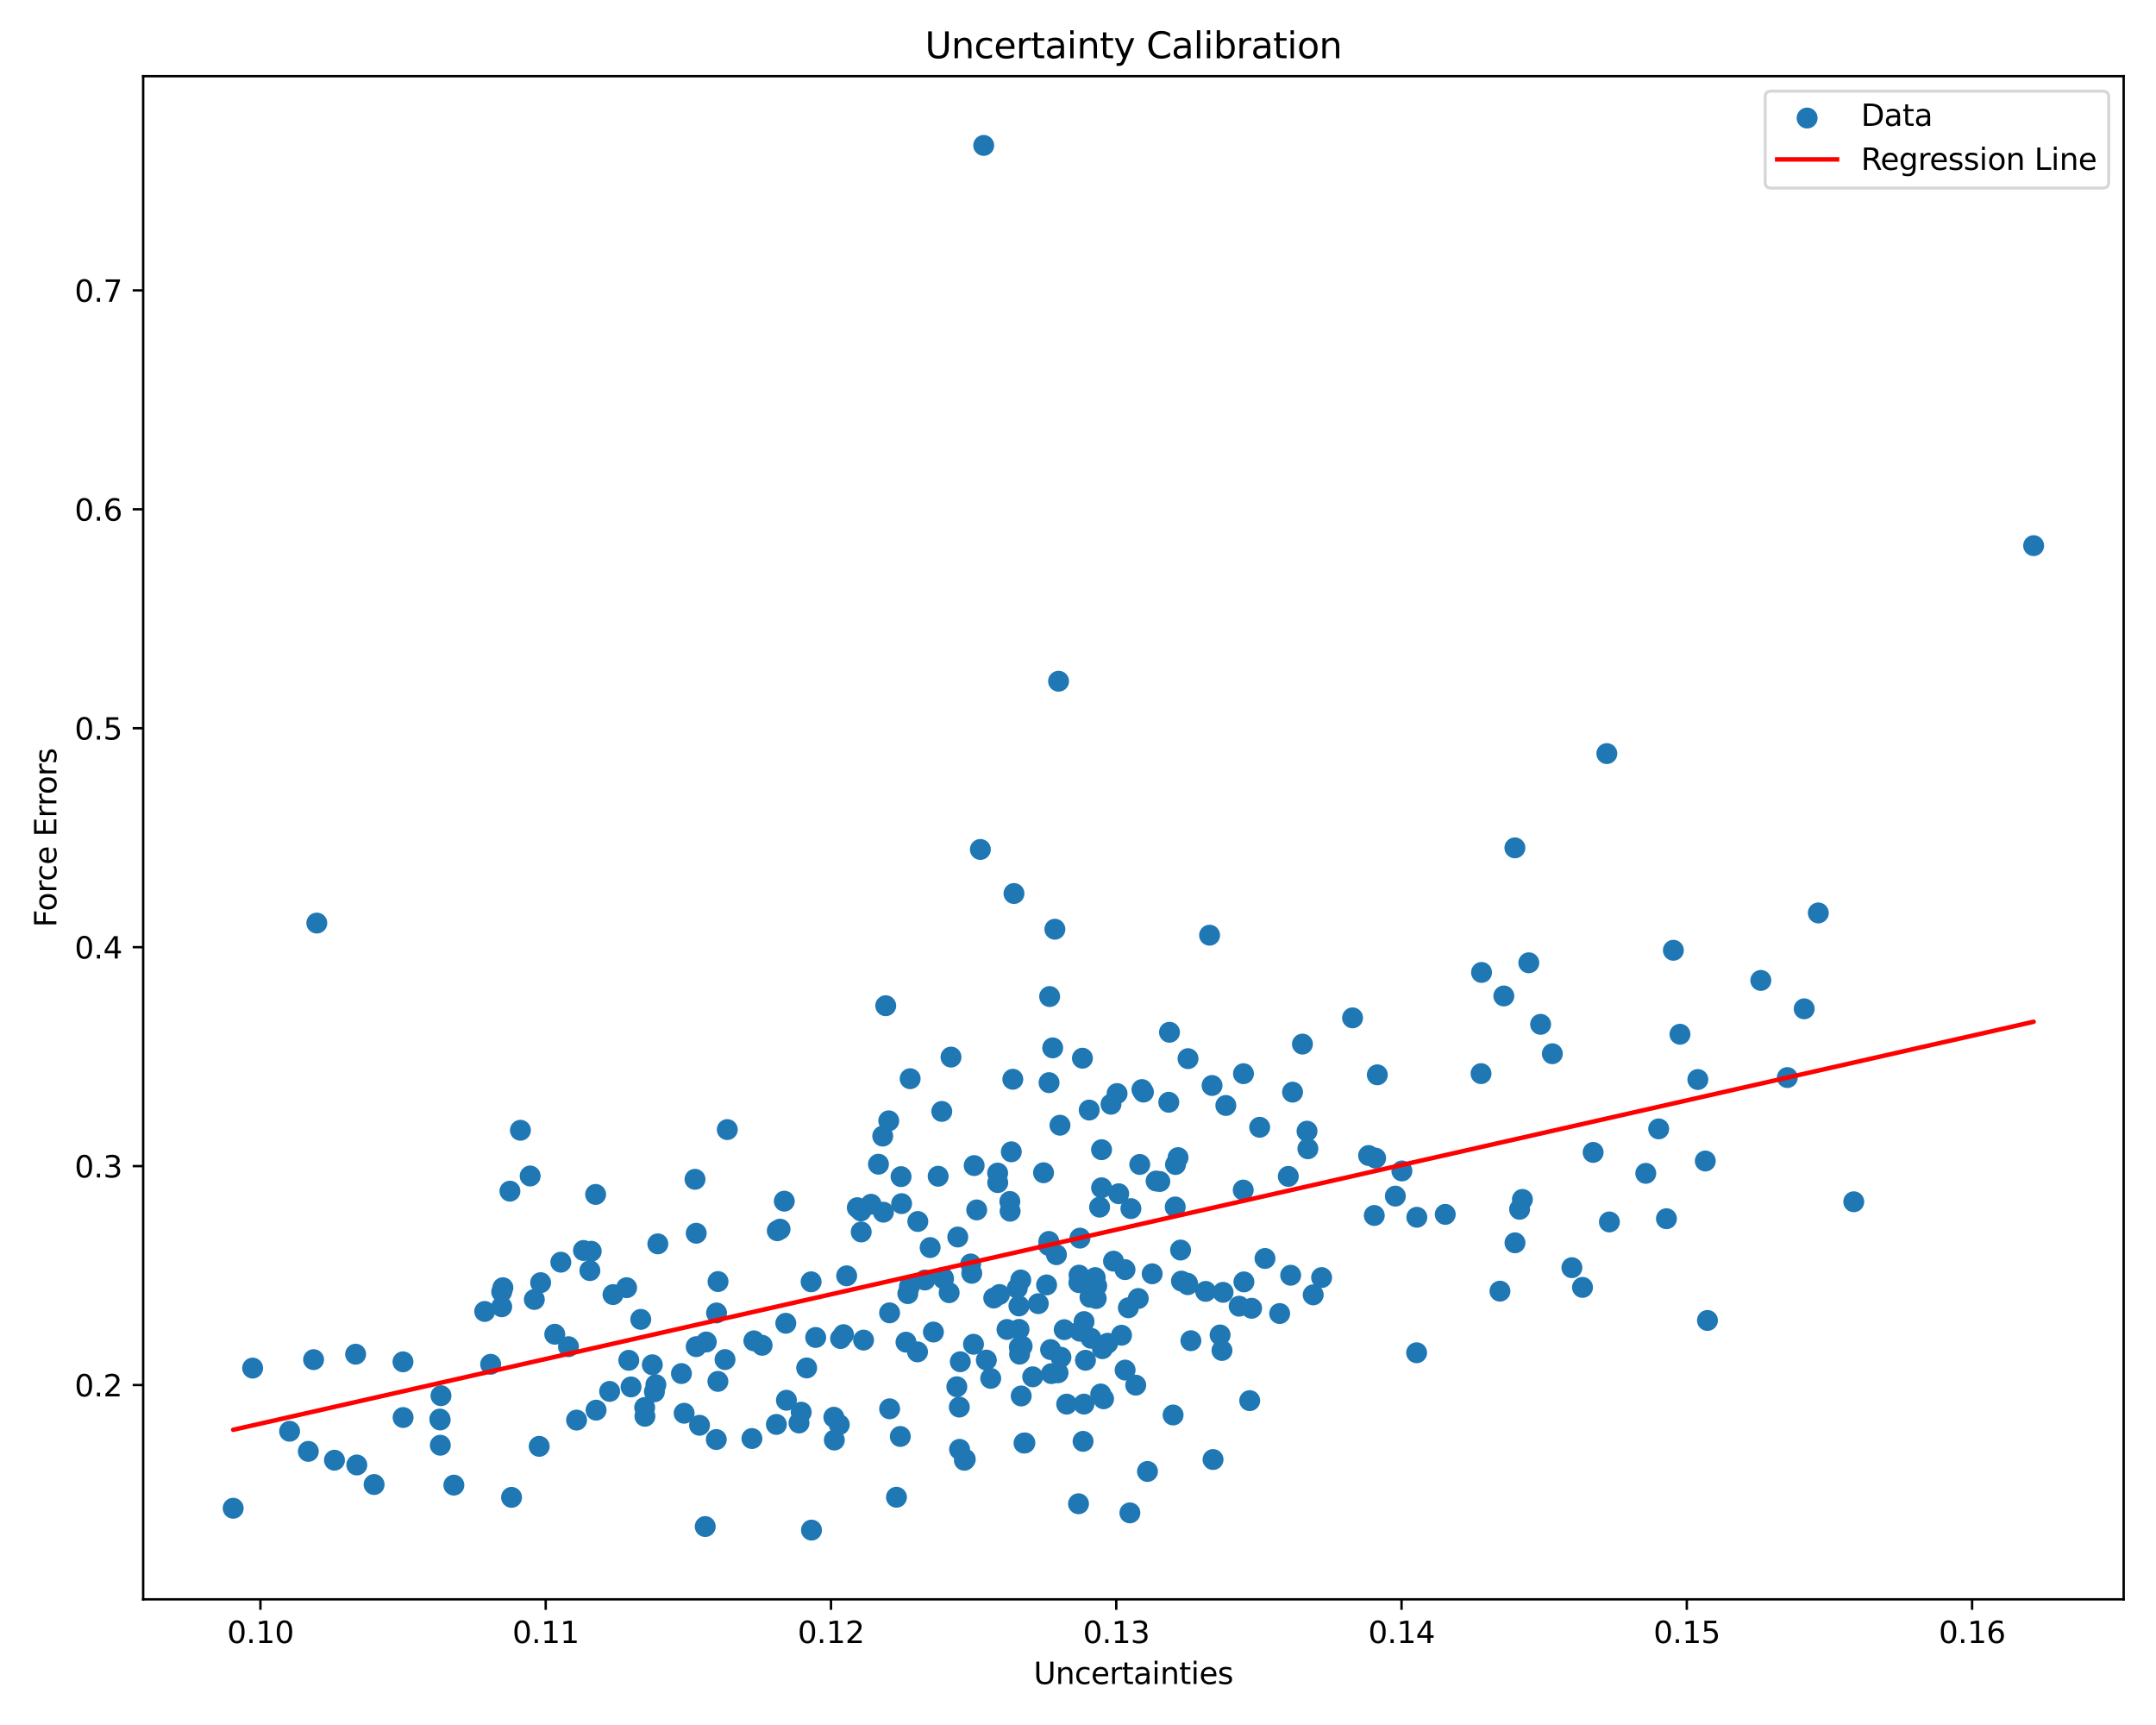 <?xml version="1.0" encoding="utf-8" standalone="no"?>
<!DOCTYPE svg PUBLIC "-//W3C//DTD SVG 1.1//EN"
  "http://www.w3.org/Graphics/SVG/1.1/DTD/svg11.dtd">
<svg xmlns:xlink="http://www.w3.org/1999/xlink" width="720pt" height="576pt" viewBox="0 0 720 576" xmlns="http://www.w3.org/2000/svg" version="1.1">
 <defs>
  <style type="text/css">*{stroke-linejoin: round; stroke-linecap: butt}</style>
 </defs>
 <g id="figure_1">
  <g id="patch_1">
   <path d="M 0 576 
L 720 576 
L 720 0 
L 0 0 
z
" style="fill: #ffffff"/>
  </g>
  <g id="axes_1">
   <g id="patch_2">
    <path d="M 47.81 534.04 
L 709.2 534.04 
L 709.2 25.44 
L 47.81 25.44 
z
" style="fill: #ffffff"/>
   </g>
   <g id="PathCollection_1">
    <defs>
     <path id="m8b6b01f80d" d="M 0 3 
C 0.796 3 1.559 2.684 2.121 2.121 
C 2.684 1.559 3 0.796 3 0 
C 3 -0.796 2.684 -1.559 2.121 -2.121 
C 1.559 -2.684 0.796 -3 0 -3 
C -0.796 -3 -1.559 -2.684 -2.121 -2.121 
C -2.684 -1.559 -3 -0.796 -3 0 
C -3 0.796 -2.684 1.559 -2.121 2.121 
C -1.559 2.684 -0.796 3 0 3 
z
" style="stroke: #1f77b4"/>
    </defs>
    <g clip-path="url(#p291ee67543)">
     <use xlink:href="#m8b6b01f80d" x="390.317" y="368.062" style="fill: #1f77b4; stroke: #1f77b4"/>
     <use xlink:href="#m8b6b01f80d" x="232.503" y="411.793" style="fill: #1f77b4; stroke: #1f77b4"/>
     <use xlink:href="#m8b6b01f80d" x="361.695" y="481.287" style="fill: #1f77b4; stroke: #1f77b4"/>
     <use xlink:href="#m8b6b01f80d" x="167.548" y="436.345" style="fill: #1f77b4; stroke: #1f77b4"/>
     <use xlink:href="#m8b6b01f80d" x="377.329" y="505.166" style="fill: #1f77b4; stroke: #1f77b4"/>
     <use xlink:href="#m8b6b01f80d" x="393.412" y="386.542" style="fill: #1f77b4; stroke: #1f77b4"/>
     <use xlink:href="#m8b6b01f80d" x="384.768" y="425.339" style="fill: #1f77b4; stroke: #1f77b4"/>
     <use xlink:href="#m8b6b01f80d" x="619.064" y="401.29" style="fill: #1f77b4; stroke: #1f77b4"/>
     <use xlink:href="#m8b6b01f80d" x="280.714" y="446.956" style="fill: #1f77b4; stroke: #1f77b4"/>
     <use xlink:href="#m8b6b01f80d" x="306.41" y="451.416" style="fill: #1f77b4; stroke: #1f77b4"/>
     <use xlink:href="#m8b6b01f80d" x="210.732" y="463.114" style="fill: #1f77b4; stroke: #1f77b4"/>
     <use xlink:href="#m8b6b01f80d" x="346.739" y="435.308" style="fill: #1f77b4; stroke: #1f77b4"/>
     <use xlink:href="#m8b6b01f80d" x="215.293" y="469.978" style="fill: #1f77b4; stroke: #1f77b4"/>
     <use xlink:href="#m8b6b01f80d" x="286.298" y="403.265" style="fill: #1f77b4; stroke: #1f77b4"/>
     <use xlink:href="#m8b6b01f80d" x="434.953" y="348.636" style="fill: #1f77b4; stroke: #1f77b4"/>
     <use xlink:href="#m8b6b01f80d" x="217.84" y="455.711" style="fill: #1f77b4; stroke: #1f77b4"/>
     <use xlink:href="#m8b6b01f80d" x="528.478" y="429.884" style="fill: #1f77b4; stroke: #1f77b4"/>
     <use xlink:href="#m8b6b01f80d" x="507.475" y="403.803" style="fill: #1f77b4; stroke: #1f77b4"/>
     <use xlink:href="#m8b6b01f80d" x="260.5" y="410.434" style="fill: #1f77b4; stroke: #1f77b4"/>
     <use xlink:href="#m8b6b01f80d" x="371.863" y="421.118" style="fill: #1f77b4; stroke: #1f77b4"/>
     <use xlink:href="#m8b6b01f80d" x="254.515" y="449.212" style="fill: #1f77b4; stroke: #1f77b4"/>
     <use xlink:href="#m8b6b01f80d" x="102.965" y="484.634" style="fill: #1f77b4; stroke: #1f77b4"/>
     <use xlink:href="#m8b6b01f80d" x="607.23" y="304.845" style="fill: #1f77b4; stroke: #1f77b4"/>
     <use xlink:href="#m8b6b01f80d" x="381.851" y="364.661" style="fill: #1f77b4; stroke: #1f77b4"/>
     <use xlink:href="#m8b6b01f80d" x="333.781" y="432.251" style="fill: #1f77b4; stroke: #1f77b4"/>
     <use xlink:href="#m8b6b01f80d" x="303.7" y="429.588" style="fill: #1f77b4; stroke: #1f77b4"/>
     <use xlink:href="#m8b6b01f80d" x="366.247" y="429.357" style="fill: #1f77b4; stroke: #1f77b4"/>
     <use xlink:href="#m8b6b01f80d" x="330.851" y="460.261" style="fill: #1f77b4; stroke: #1f77b4"/>
     <use xlink:href="#m8b6b01f80d" x="167.94" y="429.988" style="fill: #1f77b4; stroke: #1f77b4"/>
     <use xlink:href="#m8b6b01f80d" x="303.173" y="431.955" style="fill: #1f77b4; stroke: #1f77b4"/>
     <use xlink:href="#m8b6b01f80d" x="391.759" y="472.485" style="fill: #1f77b4; stroke: #1f77b4"/>
     <use xlink:href="#m8b6b01f80d" x="402.626" y="431.215" style="fill: #1f77b4; stroke: #1f77b4"/>
     <use xlink:href="#m8b6b01f80d" x="392.563" y="388.848" style="fill: #1f77b4; stroke: #1f77b4"/>
     <use xlink:href="#m8b6b01f80d" x="185.262" y="445.521" style="fill: #1f77b4; stroke: #1f77b4"/>
     <use xlink:href="#m8b6b01f80d" x="360.646" y="444.515" style="fill: #1f77b4; stroke: #1f77b4"/>
     <use xlink:href="#m8b6b01f80d" x="351.118" y="458.668" style="fill: #1f77b4; stroke: #1f77b4"/>
     <use xlink:href="#m8b6b01f80d" x="282.744" y="426.011" style="fill: #1f77b4; stroke: #1f77b4"/>
     <use xlink:href="#m8b6b01f80d" x="340.884" y="427.397" style="fill: #1f77b4; stroke: #1f77b4"/>
     <use xlink:href="#m8b6b01f80d" x="311.714" y="444.788" style="fill: #1f77b4; stroke: #1f77b4"/>
     <use xlink:href="#m8b6b01f80d" x="96.71" y="477.913" style="fill: #1f77b4; stroke: #1f77b4"/>
     <use xlink:href="#m8b6b01f80d" x="386.079" y="394.358" style="fill: #1f77b4; stroke: #1f77b4"/>
     <use xlink:href="#m8b6b01f80d" x="266.824" y="475.158" style="fill: #1f77b4; stroke: #1f77b4"/>
     <use xlink:href="#m8b6b01f80d" x="549.61" y="391.794" style="fill: #1f77b4; stroke: #1f77b4"/>
     <use xlink:href="#m8b6b01f80d" x="392.462" y="403.018" style="fill: #1f77b4; stroke: #1f77b4"/>
     <use xlink:href="#m8b6b01f80d" x="270.872" y="428.016" style="fill: #1f77b4; stroke: #1f77b4"/>
     <use xlink:href="#m8b6b01f80d" x="337.329" y="404.438" style="fill: #1f77b4; stroke: #1f77b4"/>
     <use xlink:href="#m8b6b01f80d" x="408.076" y="450.942" style="fill: #1f77b4; stroke: #1f77b4"/>
     <use xlink:href="#m8b6b01f80d" x="290.897" y="402.113" style="fill: #1f77b4; stroke: #1f77b4"/>
     <use xlink:href="#m8b6b01f80d" x="84.368" y="456.824" style="fill: #1f77b4; stroke: #1f77b4"/>
     <use xlink:href="#m8b6b01f80d" x="299.377" y="499.946" style="fill: #1f77b4; stroke: #1f77b4"/>
     <use xlink:href="#m8b6b01f80d" x="213.982" y="440.557" style="fill: #1f77b4; stroke: #1f77b4"/>
     <use xlink:href="#m8b6b01f80d" x="147.043" y="482.579" style="fill: #1f77b4; stroke: #1f77b4"/>
     <use xlink:href="#m8b6b01f80d" x="367.869" y="383.899" style="fill: #1f77b4; stroke: #1f77b4"/>
     <use xlink:href="#m8b6b01f80d" x="362.494" y="454.217" style="fill: #1f77b4; stroke: #1f77b4"/>
     <use xlink:href="#m8b6b01f80d" x="438.545" y="432.368" style="fill: #1f77b4; stroke: #1f77b4"/>
     <use xlink:href="#m8b6b01f80d" x="320.362" y="469.843" style="fill: #1f77b4; stroke: #1f77b4"/>
     <use xlink:href="#m8b6b01f80d" x="180.547" y="428.3" style="fill: #1f77b4; stroke: #1f77b4"/>
     <use xlink:href="#m8b6b01f80d" x="567.001" y="360.465" style="fill: #1f77b4; stroke: #1f77b4"/>
     <use xlink:href="#m8b6b01f80d" x="219.031" y="462.368" style="fill: #1f77b4; stroke: #1f77b4"/>
     <use xlink:href="#m8b6b01f80d" x="239.209" y="480.677" style="fill: #1f77b4; stroke: #1f77b4"/>
     <use xlink:href="#m8b6b01f80d" x="553.924" y="376.949" style="fill: #1f77b4; stroke: #1f77b4"/>
     <use xlink:href="#m8b6b01f80d" x="239.789" y="427.935" style="fill: #1f77b4; stroke: #1f77b4"/>
     <use xlink:href="#m8b6b01f80d" x="377.665" y="403.567" style="fill: #1f77b4; stroke: #1f77b4"/>
     <use xlink:href="#m8b6b01f80d" x="369.922" y="448.52" style="fill: #1f77b4; stroke: #1f77b4"/>
     <use xlink:href="#m8b6b01f80d" x="288.39" y="447.474" style="fill: #1f77b4; stroke: #1f77b4"/>
     <use xlink:href="#m8b6b01f80d" x="280.279" y="475.714" style="fill: #1f77b4; stroke: #1f77b4"/>
     <use xlink:href="#m8b6b01f80d" x="267.57" y="471.545" style="fill: #1f77b4; stroke: #1f77b4"/>
     <use xlink:href="#m8b6b01f80d" x="368.546" y="467.077" style="fill: #1f77b4; stroke: #1f77b4"/>
     <use xlink:href="#m8b6b01f80d" x="295.017" y="404.765" style="fill: #1f77b4; stroke: #1f77b4"/>
     <use xlink:href="#m8b6b01f80d" x="383.206" y="491.337" style="fill: #1f77b4; stroke: #1f77b4"/>
     <use xlink:href="#m8b6b01f80d" x="167.54" y="431.362" style="fill: #1f77b4; stroke: #1f77b4"/>
     <use xlink:href="#m8b6b01f80d" x="350.203" y="415.875" style="fill: #1f77b4; stroke: #1f77b4"/>
     <use xlink:href="#m8b6b01f80d" x="376.821" y="436.682" style="fill: #1f77b4; stroke: #1f77b4"/>
     <use xlink:href="#m8b6b01f80d" x="350.255" y="414.54" style="fill: #1f77b4; stroke: #1f77b4"/>
     <use xlink:href="#m8b6b01f80d" x="118.763" y="452.187" style="fill: #1f77b4; stroke: #1f77b4"/>
     <use xlink:href="#m8b6b01f80d" x="430.229" y="392.815" style="fill: #1f77b4; stroke: #1f77b4"/>
     <use xlink:href="#m8b6b01f80d" x="374.54" y="445.854" style="fill: #1f77b4; stroke: #1f77b4"/>
     <use xlink:href="#m8b6b01f80d" x="338.623" y="298.357" style="fill: #1f77b4; stroke: #1f77b4"/>
     <use xlink:href="#m8b6b01f80d" x="459.956" y="358.897" style="fill: #1f77b4; stroke: #1f77b4"/>
     <use xlink:href="#m8b6b01f80d" x="679.137" y="182.198" style="fill: #1f77b4; stroke: #1f77b4"/>
     <use xlink:href="#m8b6b01f80d" x="508.408" y="400.501" style="fill: #1f77b4; stroke: #1f77b4"/>
     <use xlink:href="#m8b6b01f80d" x="300.661" y="479.656" style="fill: #1f77b4; stroke: #1f77b4"/>
     <use xlink:href="#m8b6b01f80d" x="324.157" y="422.049" style="fill: #1f77b4; stroke: #1f77b4"/>
     <use xlink:href="#m8b6b01f80d" x="394.253" y="417.404" style="fill: #1f77b4; stroke: #1f77b4"/>
     <use xlink:href="#m8b6b01f80d" x="262.631" y="467.564" style="fill: #1f77b4; stroke: #1f77b4"/>
     <use xlink:href="#m8b6b01f80d" x="170.832" y="499.99" style="fill: #1f77b4; stroke: #1f77b4"/>
     <use xlink:href="#m8b6b01f80d" x="457.045" y="385.847" style="fill: #1f77b4; stroke: #1f77b4"/>
     <use xlink:href="#m8b6b01f80d" x="397.693" y="447.68" style="fill: #1f77b4; stroke: #1f77b4"/>
     <use xlink:href="#m8b6b01f80d" x="465.979" y="399.396" style="fill: #1f77b4; stroke: #1f77b4"/>
     <use xlink:href="#m8b6b01f80d" x="320.449" y="483.957" style="fill: #1f77b4; stroke: #1f77b4"/>
     <use xlink:href="#m8b6b01f80d" x="494.765" y="324.713" style="fill: #1f77b4; stroke: #1f77b4"/>
     <use xlink:href="#m8b6b01f80d" x="295.791" y="335.827" style="fill: #1f77b4; stroke: #1f77b4"/>
     <use xlink:href="#m8b6b01f80d" x="366.082" y="433.592" style="fill: #1f77b4; stroke: #1f77b4"/>
     <use xlink:href="#m8b6b01f80d" x="536.607" y="251.633" style="fill: #1f77b4; stroke: #1f77b4"/>
     <use xlink:href="#m8b6b01f80d" x="170.292" y="397.742" style="fill: #1f77b4; stroke: #1f77b4"/>
     <use xlink:href="#m8b6b01f80d" x="436.483" y="377.716" style="fill: #1f77b4; stroke: #1f77b4"/>
     <use xlink:href="#m8b6b01f80d" x="537.465" y="408.027" style="fill: #1f77b4; stroke: #1f77b4"/>
     <use xlink:href="#m8b6b01f80d" x="403.944" y="312.273" style="fill: #1f77b4; stroke: #1f77b4"/>
     <use xlink:href="#m8b6b01f80d" x="524.939" y="423.295" style="fill: #1f77b4; stroke: #1f77b4"/>
     <use xlink:href="#m8b6b01f80d" x="431.653" y="364.683" style="fill: #1f77b4; stroke: #1f77b4"/>
     <use xlink:href="#m8b6b01f80d" x="203.586" y="464.609" style="fill: #1f77b4; stroke: #1f77b4"/>
     <use xlink:href="#m8b6b01f80d" x="294.79" y="379.353" style="fill: #1f77b4; stroke: #1f77b4"/>
     <use xlink:href="#m8b6b01f80d" x="367.875" y="396.62" style="fill: #1f77b4; stroke: #1f77b4"/>
     <use xlink:href="#m8b6b01f80d" x="473.153" y="406.467" style="fill: #1f77b4; stroke: #1f77b4"/>
     <use xlink:href="#m8b6b01f80d" x="215.377" y="472.919" style="fill: #1f77b4; stroke: #1f77b4"/>
     <use xlink:href="#m8b6b01f80d" x="505.929" y="414.989" style="fill: #1f77b4; stroke: #1f77b4"/>
     <use xlink:href="#m8b6b01f80d" x="320.695" y="454.703" style="fill: #1f77b4; stroke: #1f77b4"/>
     <use xlink:href="#m8b6b01f80d" x="209.982" y="454.225" style="fill: #1f77b4; stroke: #1f77b4"/>
     <use xlink:href="#m8b6b01f80d" x="161.864" y="437.91" style="fill: #1f77b4; stroke: #1f77b4"/>
     <use xlink:href="#m8b6b01f80d" x="204.707" y="432.28" style="fill: #1f77b4; stroke: #1f77b4"/>
     <use xlink:href="#m8b6b01f80d" x="104.727" y="454.001" style="fill: #1f77b4; stroke: #1f77b4"/>
     <use xlink:href="#m8b6b01f80d" x="199.066" y="470.871" style="fill: #1f77b4; stroke: #1f77b4"/>
     <use xlink:href="#m8b6b01f80d" x="278.63" y="480.853" style="fill: #1f77b4; stroke: #1f77b4"/>
     <use xlink:href="#m8b6b01f80d" x="451.691" y="339.882" style="fill: #1f77b4; stroke: #1f77b4"/>
     <use xlink:href="#m8b6b01f80d" x="441.355" y="426.601" style="fill: #1f77b4; stroke: #1f77b4"/>
     <use xlink:href="#m8b6b01f80d" x="197.446" y="417.811" style="fill: #1f77b4; stroke: #1f77b4"/>
     <use xlink:href="#m8b6b01f80d" x="602.512" y="336.861" style="fill: #1f77b4; stroke: #1f77b4"/>
     <use xlink:href="#m8b6b01f80d" x="322.353" y="487.261" style="fill: #1f77b4; stroke: #1f77b4"/>
     <use xlink:href="#m8b6b01f80d" x="340.275" y="436.067" style="fill: #1f77b4; stroke: #1f77b4"/>
     <use xlink:href="#m8b6b01f80d" x="303.947" y="360.193" style="fill: #1f77b4; stroke: #1f77b4"/>
     <use xlink:href="#m8b6b01f80d" x="380.625" y="388.826" style="fill: #1f77b4; stroke: #1f77b4"/>
     <use xlink:href="#m8b6b01f80d" x="313.301" y="392.76" style="fill: #1f77b4; stroke: #1f77b4"/>
     <use xlink:href="#m8b6b01f80d" x="344.876" y="459.738" style="fill: #1f77b4; stroke: #1f77b4"/>
     <use xlink:href="#m8b6b01f80d" x="297.09" y="470.418" style="fill: #1f77b4; stroke: #1f77b4"/>
     <use xlink:href="#m8b6b01f80d" x="367.21" y="403.08" style="fill: #1f77b4; stroke: #1f77b4"/>
     <use xlink:href="#m8b6b01f80d" x="338.232" y="360.379" style="fill: #1f77b4; stroke: #1f77b4"/>
     <use xlink:href="#m8b6b01f80d" x="558.828" y="317.313" style="fill: #1f77b4; stroke: #1f77b4"/>
     <use xlink:href="#m8b6b01f80d" x="341.35" y="449.497" style="fill: #1f77b4; stroke: #1f77b4"/>
     <use xlink:href="#m8b6b01f80d" x="518.406" y="351.853" style="fill: #1f77b4; stroke: #1f77b4"/>
     <use xlink:href="#m8b6b01f80d" x="327.394" y="283.646" style="fill: #1f77b4; stroke: #1f77b4"/>
     <use xlink:href="#m8b6b01f80d" x="502.205" y="332.565" style="fill: #1f77b4; stroke: #1f77b4"/>
     <use xlink:href="#m8b6b01f80d" x="315.108" y="426.989" style="fill: #1f77b4; stroke: #1f77b4"/>
     <use xlink:href="#m8b6b01f80d" x="316.972" y="431.648" style="fill: #1f77b4; stroke: #1f77b4"/>
     <use xlink:href="#m8b6b01f80d" x="178.44" y="433.913" style="fill: #1f77b4; stroke: #1f77b4"/>
     <use xlink:href="#m8b6b01f80d" x="561.03" y="345.349" style="fill: #1f77b4; stroke: #1f77b4"/>
     <use xlink:href="#m8b6b01f80d" x="134.618" y="473.328" style="fill: #1f77b4; stroke: #1f77b4"/>
     <use xlink:href="#m8b6b01f80d" x="396.742" y="353.494" style="fill: #1f77b4; stroke: #1f77b4"/>
     <use xlink:href="#m8b6b01f80d" x="209.26" y="429.979" style="fill: #1f77b4; stroke: #1f77b4"/>
     <use xlink:href="#m8b6b01f80d" x="228.467" y="471.897" style="fill: #1f77b4; stroke: #1f77b4"/>
     <use xlink:href="#m8b6b01f80d" x="151.569" y="495.905" style="fill: #1f77b4; stroke: #1f77b4"/>
     <use xlink:href="#m8b6b01f80d" x="337.24" y="401.186" style="fill: #1f77b4; stroke: #1f77b4"/>
     <use xlink:href="#m8b6b01f80d" x="331.858" y="433.428" style="fill: #1f77b4; stroke: #1f77b4"/>
     <use xlink:href="#m8b6b01f80d" x="271" y="510.922" style="fill: #1f77b4; stroke: #1f77b4"/>
     <use xlink:href="#m8b6b01f80d" x="325.321" y="389.202" style="fill: #1f77b4; stroke: #1f77b4"/>
     <use xlink:href="#m8b6b01f80d" x="333.197" y="394.887" style="fill: #1f77b4; stroke: #1f77b4"/>
     <use xlink:href="#m8b6b01f80d" x="420.672" y="376.414" style="fill: #1f77b4; stroke: #1f77b4"/>
     <use xlink:href="#m8b6b01f80d" x="196.993" y="424.269" style="fill: #1f77b4; stroke: #1f77b4"/>
     <use xlink:href="#m8b6b01f80d" x="340.418" y="449.831" style="fill: #1f77b4; stroke: #1f77b4"/>
     <use xlink:href="#m8b6b01f80d" x="407.452" y="445.756" style="fill: #1f77b4; stroke: #1f77b4"/>
     <use xlink:href="#m8b6b01f80d" x="317.592" y="352.975" style="fill: #1f77b4; stroke: #1f77b4"/>
     <use xlink:href="#m8b6b01f80d" x="352.279" y="310.282" style="fill: #1f77b4; stroke: #1f77b4"/>
     <use xlink:href="#m8b6b01f80d" x="431.023" y="425.819" style="fill: #1f77b4; stroke: #1f77b4"/>
     <use xlink:href="#m8b6b01f80d" x="325.098" y="448.866" style="fill: #1f77b4; stroke: #1f77b4"/>
     <use xlink:href="#m8b6b01f80d" x="339.716" y="430.18" style="fill: #1f77b4; stroke: #1f77b4"/>
     <use xlink:href="#m8b6b01f80d" x="251.76" y="447.728" style="fill: #1f77b4; stroke: #1f77b4"/>
     <use xlink:href="#m8b6b01f80d" x="194.852" y="417.548" style="fill: #1f77b4; stroke: #1f77b4"/>
     <use xlink:href="#m8b6b01f80d" x="105.8" y="308.225" style="fill: #1f77b4; stroke: #1f77b4"/>
     <use xlink:href="#m8b6b01f80d" x="322.053" y="487.606" style="fill: #1f77b4; stroke: #1f77b4"/>
     <use xlink:href="#m8b6b01f80d" x="314.505" y="371.118" style="fill: #1f77b4; stroke: #1f77b4"/>
     <use xlink:href="#m8b6b01f80d" x="570.208" y="440.917" style="fill: #1f77b4; stroke: #1f77b4"/>
     <use xlink:href="#m8b6b01f80d" x="361.479" y="353.351" style="fill: #1f77b4; stroke: #1f77b4"/>
     <use xlink:href="#m8b6b01f80d" x="242.879" y="377.187" style="fill: #1f77b4; stroke: #1f77b4"/>
     <use xlink:href="#m8b6b01f80d" x="396.657" y="428.974" style="fill: #1f77b4; stroke: #1f77b4"/>
     <use xlink:href="#m8b6b01f80d" x="355.398" y="443.993" style="fill: #1f77b4; stroke: #1f77b4"/>
     <use xlink:href="#m8b6b01f80d" x="413.822" y="436.155" style="fill: #1f77b4; stroke: #1f77b4"/>
     <use xlink:href="#m8b6b01f80d" x="360.295" y="428.29" style="fill: #1f77b4; stroke: #1f77b4"/>
     <use xlink:href="#m8b6b01f80d" x="588.032" y="327.377" style="fill: #1f77b4; stroke: #1f77b4"/>
     <use xlink:href="#m8b6b01f80d" x="404.769" y="362.459" style="fill: #1f77b4; stroke: #1f77b4"/>
     <use xlink:href="#m8b6b01f80d" x="394.544" y="427.775" style="fill: #1f77b4; stroke: #1f77b4"/>
     <use xlink:href="#m8b6b01f80d" x="360.172" y="502.125" style="fill: #1f77b4; stroke: #1f77b4"/>
     <use xlink:href="#m8b6b01f80d" x="349.515" y="429.054" style="fill: #1f77b4; stroke: #1f77b4"/>
     <use xlink:href="#m8b6b01f80d" x="302.558" y="448.167" style="fill: #1f77b4; stroke: #1f77b4"/>
     <use xlink:href="#m8b6b01f80d" x="360.657" y="413.425" style="fill: #1f77b4; stroke: #1f77b4"/>
     <use xlink:href="#m8b6b01f80d" x="124.933" y="495.7" style="fill: #1f77b4; stroke: #1f77b4"/>
     <use xlink:href="#m8b6b01f80d" x="353.513" y="227.471" style="fill: #1f77b4; stroke: #1f77b4"/>
     <use xlink:href="#m8b6b01f80d" x="468.161" y="390.998" style="fill: #1f77b4; stroke: #1f77b4"/>
     <use xlink:href="#m8b6b01f80d" x="510.547" y="321.489" style="fill: #1f77b4; stroke: #1f77b4"/>
     <use xlink:href="#m8b6b01f80d" x="111.692" y="487.585" style="fill: #1f77b4; stroke: #1f77b4"/>
     <use xlink:href="#m8b6b01f80d" x="364.34" y="446.866" style="fill: #1f77b4; stroke: #1f77b4"/>
     <use xlink:href="#m8b6b01f80d" x="569.489" y="387.675" style="fill: #1f77b4; stroke: #1f77b4"/>
     <use xlink:href="#m8b6b01f80d" x="187.289" y="421.46" style="fill: #1f77b4; stroke: #1f77b4"/>
     <use xlink:href="#m8b6b01f80d" x="287.605" y="411.368" style="fill: #1f77b4; stroke: #1f77b4"/>
     <use xlink:href="#m8b6b01f80d" x="261.913" y="401.086" style="fill: #1f77b4; stroke: #1f77b4"/>
     <use xlink:href="#m8b6b01f80d" x="375.737" y="457.489" style="fill: #1f77b4; stroke: #1f77b4"/>
     <use xlink:href="#m8b6b01f80d" x="297.078" y="438.376" style="fill: #1f77b4; stroke: #1f77b4"/>
     <use xlink:href="#m8b6b01f80d" x="77.873" y="503.626" style="fill: #1f77b4; stroke: #1f77b4"/>
     <use xlink:href="#m8b6b01f80d" x="417.979" y="436.849" style="fill: #1f77b4; stroke: #1f77b4"/>
     <use xlink:href="#m8b6b01f80d" x="375.703" y="423.945" style="fill: #1f77b4; stroke: #1f77b4"/>
     <use xlink:href="#m8b6b01f80d" x="319.535" y="463.055" style="fill: #1f77b4; stroke: #1f77b4"/>
     <use xlink:href="#m8b6b01f80d" x="458.943" y="405.863" style="fill: #1f77b4; stroke: #1f77b4"/>
     <use xlink:href="#m8b6b01f80d" x="514.489" y="342.038" style="fill: #1f77b4; stroke: #1f77b4"/>
     <use xlink:href="#m8b6b01f80d" x="218.543" y="464.743" style="fill: #1f77b4; stroke: #1f77b4"/>
     <use xlink:href="#m8b6b01f80d" x="356.217" y="468.856" style="fill: #1f77b4; stroke: #1f77b4"/>
     <use xlink:href="#m8b6b01f80d" x="367.591" y="465.464" style="fill: #1f77b4; stroke: #1f77b4"/>
     <use xlink:href="#m8b6b01f80d" x="341.037" y="466.136" style="fill: #1f77b4; stroke: #1f77b4"/>
     <use xlink:href="#m8b6b01f80d" x="373.05" y="365.152" style="fill: #1f77b4; stroke: #1f77b4"/>
     <use xlink:href="#m8b6b01f80d" x="422.449" y="420.224" style="fill: #1f77b4; stroke: #1f77b4"/>
     <use xlink:href="#m8b6b01f80d" x="239.742" y="461.261" style="fill: #1f77b4; stroke: #1f77b4"/>
     <use xlink:href="#m8b6b01f80d" x="351.552" y="349.902" style="fill: #1f77b4; stroke: #1f77b4"/>
     <use xlink:href="#m8b6b01f80d" x="373.595" y="398.605" style="fill: #1f77b4; stroke: #1f77b4"/>
     <use xlink:href="#m8b6b01f80d" x="500.91" y="431.134" style="fill: #1f77b4; stroke: #1f77b4"/>
     <use xlink:href="#m8b6b01f80d" x="360.35" y="425.784" style="fill: #1f77b4; stroke: #1f77b4"/>
     <use xlink:href="#m8b6b01f80d" x="119.159" y="489.177" style="fill: #1f77b4; stroke: #1f77b4"/>
     <use xlink:href="#m8b6b01f80d" x="409.368" y="369.128" style="fill: #1f77b4; stroke: #1f77b4"/>
     <use xlink:href="#m8b6b01f80d" x="326.176" y="404.007" style="fill: #1f77b4; stroke: #1f77b4"/>
     <use xlink:href="#m8b6b01f80d" x="596.88" y="359.813" style="fill: #1f77b4; stroke: #1f77b4"/>
     <use xlink:href="#m8b6b01f80d" x="482.643" y="405.496" style="fill: #1f77b4; stroke: #1f77b4"/>
     <use xlink:href="#m8b6b01f80d" x="269.388" y="456.77" style="fill: #1f77b4; stroke: #1f77b4"/>
     <use xlink:href="#m8b6b01f80d" x="415.258" y="358.517" style="fill: #1f77b4; stroke: #1f77b4"/>
     <use xlink:href="#m8b6b01f80d" x="405.099" y="487.357" style="fill: #1f77b4; stroke: #1f77b4"/>
     <use xlink:href="#m8b6b01f80d" x="363.746" y="370.666" style="fill: #1f77b4; stroke: #1f77b4"/>
     <use xlink:href="#m8b6b01f80d" x="329.389" y="454.149" style="fill: #1f77b4; stroke: #1f77b4"/>
     <use xlink:href="#m8b6b01f80d" x="173.794" y="377.415" style="fill: #1f77b4; stroke: #1f77b4"/>
     <use xlink:href="#m8b6b01f80d" x="417.34" y="467.689" style="fill: #1f77b4; stroke: #1f77b4"/>
     <use xlink:href="#m8b6b01f80d" x="319.851" y="413.057" style="fill: #1f77b4; stroke: #1f77b4"/>
     <use xlink:href="#m8b6b01f80d" x="361.996" y="468.849" style="fill: #1f77b4; stroke: #1f77b4"/>
     <use xlink:href="#m8b6b01f80d" x="239.29" y="438.41" style="fill: #1f77b4; stroke: #1f77b4"/>
     <use xlink:href="#m8b6b01f80d" x="259.582" y="410.961" style="fill: #1f77b4; stroke: #1f77b4"/>
     <use xlink:href="#m8b6b01f80d" x="163.858" y="455.552" style="fill: #1f77b4; stroke: #1f77b4"/>
     <use xlink:href="#m8b6b01f80d" x="365.757" y="426.599" style="fill: #1f77b4; stroke: #1f77b4"/>
     <use xlink:href="#m8b6b01f80d" x="363.996" y="433.165" style="fill: #1f77b4; stroke: #1f77b4"/>
     <use xlink:href="#m8b6b01f80d" x="353.978" y="375.727" style="fill: #1f77b4; stroke: #1f77b4"/>
     <use xlink:href="#m8b6b01f80d" x="272.395" y="446.598" style="fill: #1f77b4; stroke: #1f77b4"/>
     <use xlink:href="#m8b6b01f80d" x="532.029" y="384.801" style="fill: #1f77b4; stroke: #1f77b4"/>
     <use xlink:href="#m8b6b01f80d" x="192.551" y="474.186" style="fill: #1f77b4; stroke: #1f77b4"/>
     <use xlink:href="#m8b6b01f80d" x="494.598" y="358.496" style="fill: #1f77b4; stroke: #1f77b4"/>
     <use xlink:href="#m8b6b01f80d" x="473.083" y="451.706" style="fill: #1f77b4; stroke: #1f77b4"/>
     <use xlink:href="#m8b6b01f80d" x="341.967" y="481.867" style="fill: #1f77b4; stroke: #1f77b4"/>
     <use xlink:href="#m8b6b01f80d" x="198.909" y="398.834" style="fill: #1f77b4; stroke: #1f77b4"/>
     <use xlink:href="#m8b6b01f80d" x="348.49" y="391.593" style="fill: #1f77b4; stroke: #1f77b4"/>
     <use xlink:href="#m8b6b01f80d" x="459.387" y="386.714" style="fill: #1f77b4; stroke: #1f77b4"/>
     <use xlink:href="#m8b6b01f80d" x="300.908" y="392.891" style="fill: #1f77b4; stroke: #1f77b4"/>
     <use xlink:href="#m8b6b01f80d" x="371.017" y="368.722" style="fill: #1f77b4; stroke: #1f77b4"/>
     <use xlink:href="#m8b6b01f80d" x="235.513" y="509.732" style="fill: #1f77b4; stroke: #1f77b4"/>
     <use xlink:href="#m8b6b01f80d" x="333.166" y="391.708" style="fill: #1f77b4; stroke: #1f77b4"/>
     <use xlink:href="#m8b6b01f80d" x="415.407" y="428.04" style="fill: #1f77b4; stroke: #1f77b4"/>
     <use xlink:href="#m8b6b01f80d" x="328.515" y="48.558" style="fill: #1f77b4; stroke: #1f77b4"/>
     <use xlink:href="#m8b6b01f80d" x="296.801" y="374.263" style="fill: #1f77b4; stroke: #1f77b4"/>
     <use xlink:href="#m8b6b01f80d" x="235.868" y="448.111" style="fill: #1f77b4; stroke: #1f77b4"/>
     <use xlink:href="#m8b6b01f80d" x="368.162" y="450.343" style="fill: #1f77b4; stroke: #1f77b4"/>
     <use xlink:href="#m8b6b01f80d" x="352.799" y="418.959" style="fill: #1f77b4; stroke: #1f77b4"/>
     <use xlink:href="#m8b6b01f80d" x="427.35" y="438.603" style="fill: #1f77b4; stroke: #1f77b4"/>
     <use xlink:href="#m8b6b01f80d" x="219.685" y="415.34" style="fill: #1f77b4; stroke: #1f77b4"/>
     <use xlink:href="#m8b6b01f80d" x="278.465" y="473.232" style="fill: #1f77b4; stroke: #1f77b4"/>
     <use xlink:href="#m8b6b01f80d" x="293.367" y="388.744" style="fill: #1f77b4; stroke: #1f77b4"/>
     <use xlink:href="#m8b6b01f80d" x="362.02" y="441.297" style="fill: #1f77b4; stroke: #1f77b4"/>
     <use xlink:href="#m8b6b01f80d" x="387.324" y="394.518" style="fill: #1f77b4; stroke: #1f77b4"/>
     <use xlink:href="#m8b6b01f80d" x="415.179" y="397.378" style="fill: #1f77b4; stroke: #1f77b4"/>
     <use xlink:href="#m8b6b01f80d" x="396.548" y="428.479" style="fill: #1f77b4; stroke: #1f77b4"/>
     <use xlink:href="#m8b6b01f80d" x="380.13" y="433.594" style="fill: #1f77b4; stroke: #1f77b4"/>
     <use xlink:href="#m8b6b01f80d" x="262.419" y="441.852" style="fill: #1f77b4; stroke: #1f77b4"/>
     <use xlink:href="#m8b6b01f80d" x="556.513" y="406.946" style="fill: #1f77b4; stroke: #1f77b4"/>
     <use xlink:href="#m8b6b01f80d" x="408.446" y="431.527" style="fill: #1f77b4; stroke: #1f77b4"/>
     <use xlink:href="#m8b6b01f80d" x="180.067" y="482.949" style="fill: #1f77b4; stroke: #1f77b4"/>
     <use xlink:href="#m8b6b01f80d" x="146.996" y="474.143" style="fill: #1f77b4; stroke: #1f77b4"/>
     <use xlink:href="#m8b6b01f80d" x="350.841" y="450.642" style="fill: #1f77b4; stroke: #1f77b4"/>
     <use xlink:href="#m8b6b01f80d" x="308.864" y="427.415" style="fill: #1f77b4; stroke: #1f77b4"/>
     <use xlink:href="#m8b6b01f80d" x="379.281" y="462.52" style="fill: #1f77b4; stroke: #1f77b4"/>
     <use xlink:href="#m8b6b01f80d" x="336.286" y="443.927" style="fill: #1f77b4; stroke: #1f77b4"/>
     <use xlink:href="#m8b6b01f80d" x="436.77" y="383.586" style="fill: #1f77b4; stroke: #1f77b4"/>
     <use xlink:href="#m8b6b01f80d" x="232.1" y="393.786" style="fill: #1f77b4; stroke: #1f77b4"/>
     <use xlink:href="#m8b6b01f80d" x="189.846" y="449.674" style="fill: #1f77b4; stroke: #1f77b4"/>
     <use xlink:href="#m8b6b01f80d" x="306.509" y="407.87" style="fill: #1f77b4; stroke: #1f77b4"/>
     <use xlink:href="#m8b6b01f80d" x="301.089" y="401.911" style="fill: #1f77b4; stroke: #1f77b4"/>
     <use xlink:href="#m8b6b01f80d" x="340.487" y="452.175" style="fill: #1f77b4; stroke: #1f77b4"/>
     <use xlink:href="#m8b6b01f80d" x="337.729" y="384.605" style="fill: #1f77b4; stroke: #1f77b4"/>
     <use xlink:href="#m8b6b01f80d" x="354.308" y="453.204" style="fill: #1f77b4; stroke: #1f77b4"/>
     <use xlink:href="#m8b6b01f80d" x="505.902" y="283.113" style="fill: #1f77b4; stroke: #1f77b4"/>
     <use xlink:href="#m8b6b01f80d" x="259.28" y="475.634" style="fill: #1f77b4; stroke: #1f77b4"/>
     <use xlink:href="#m8b6b01f80d" x="242.125" y="453.982" style="fill: #1f77b4; stroke: #1f77b4"/>
     <use xlink:href="#m8b6b01f80d" x="342.256" y="481.805" style="fill: #1f77b4; stroke: #1f77b4"/>
     <use xlink:href="#m8b6b01f80d" x="381.351" y="363.821" style="fill: #1f77b4; stroke: #1f77b4"/>
     <use xlink:href="#m8b6b01f80d" x="146.882" y="473.839" style="fill: #1f77b4; stroke: #1f77b4"/>
     <use xlink:href="#m8b6b01f80d" x="251.109" y="480.345" style="fill: #1f77b4; stroke: #1f77b4"/>
     <use xlink:href="#m8b6b01f80d" x="232.497" y="449.665" style="fill: #1f77b4; stroke: #1f77b4"/>
     <use xlink:href="#m8b6b01f80d" x="177.049" y="392.679" style="fill: #1f77b4; stroke: #1f77b4"/>
     <use xlink:href="#m8b6b01f80d" x="340.318" y="443.904" style="fill: #1f77b4; stroke: #1f77b4"/>
     <use xlink:href="#m8b6b01f80d" x="390.553" y="344.688" style="fill: #1f77b4; stroke: #1f77b4"/>
     <use xlink:href="#m8b6b01f80d" x="353.337" y="458.4" style="fill: #1f77b4; stroke: #1f77b4"/>
     <use xlink:href="#m8b6b01f80d" x="134.574" y="454.731" style="fill: #1f77b4; stroke: #1f77b4"/>
     <use xlink:href="#m8b6b01f80d" x="281.702" y="445.653" style="fill: #1f77b4; stroke: #1f77b4"/>
     <use xlink:href="#m8b6b01f80d" x="314.858" y="426.528" style="fill: #1f77b4; stroke: #1f77b4"/>
     <use xlink:href="#m8b6b01f80d" x="147.263" y="466.04" style="fill: #1f77b4; stroke: #1f77b4"/>
     <use xlink:href="#m8b6b01f80d" x="324.52" y="425.176" style="fill: #1f77b4; stroke: #1f77b4"/>
     <use xlink:href="#m8b6b01f80d" x="350.527" y="332.762" style="fill: #1f77b4; stroke: #1f77b4"/>
     <use xlink:href="#m8b6b01f80d" x="233.612" y="475.917" style="fill: #1f77b4; stroke: #1f77b4"/>
     <use xlink:href="#m8b6b01f80d" x="350.334" y="361.514" style="fill: #1f77b4; stroke: #1f77b4"/>
     <use xlink:href="#m8b6b01f80d" x="287.512" y="404.341" style="fill: #1f77b4; stroke: #1f77b4"/>
     <use xlink:href="#m8b6b01f80d" x="227.569" y="458.65" style="fill: #1f77b4; stroke: #1f77b4"/>
     <use xlink:href="#m8b6b01f80d" x="310.623" y="416.58" style="fill: #1f77b4; stroke: #1f77b4"/>
    </g>
   </g>
   <g id="matplotlib.axis_1">
    <g id="xtick_1">
     <g id="line2d_1">
      <defs>
       <path id="m6c9fd583ed" d="M 0 0 
L 0 3.5 
" style="stroke: #000000; stroke-width: 0.8"/>
      </defs>
      <g>
       <use xlink:href="#m6c9fd583ed" x="86.973" y="534.04" style="stroke: #000000; stroke-width: 0.8"/>
      </g>
     </g>
     <g id="text_1">
      <!-- 0.10 -->
      <g transform="translate(75.841 548.638) scale(0.1 -0.1)">
       <defs>
        <path id="DejaVuSans-30" d="M 2034 4250 
Q 1547 4250 1301 3770 
Q 1056 3291 1056 2328 
Q 1056 1369 1301 889 
Q 1547 409 2034 409 
Q 2525 409 2770 889 
Q 3016 1369 3016 2328 
Q 3016 3291 2770 3770 
Q 2525 4250 2034 4250 
z
M 2034 4750 
Q 2819 4750 3233 4129 
Q 3647 3509 3647 2328 
Q 3647 1150 3233 529 
Q 2819 -91 2034 -91 
Q 1250 -91 836 529 
Q 422 1150 422 2328 
Q 422 3509 836 4129 
Q 1250 4750 2034 4750 
z
" transform="scale(0.016)"/>
        <path id="DejaVuSans-2e" d="M 684 794 
L 1344 794 
L 1344 0 
L 684 0 
L 684 794 
z
" transform="scale(0.016)"/>
        <path id="DejaVuSans-31" d="M 794 531 
L 1825 531 
L 1825 4091 
L 703 3866 
L 703 4441 
L 1819 4666 
L 2450 4666 
L 2450 531 
L 3481 531 
L 3481 0 
L 794 0 
L 794 531 
z
" transform="scale(0.016)"/>
       </defs>
       <use xlink:href="#DejaVuSans-30"/>
       <use xlink:href="#DejaVuSans-2e" x="63.623"/>
       <use xlink:href="#DejaVuSans-31" x="95.41"/>
       <use xlink:href="#DejaVuSans-30" x="159.033"/>
      </g>
     </g>
    </g>
    <g id="xtick_2">
     <g id="line2d_2">
      <g>
       <use xlink:href="#m6c9fd583ed" x="182.242" y="534.04" style="stroke: #000000; stroke-width: 0.8"/>
      </g>
     </g>
     <g id="text_2">
      <!-- 0.11 -->
      <g transform="translate(171.109 548.638) scale(0.1 -0.1)">
       <use xlink:href="#DejaVuSans-30"/>
       <use xlink:href="#DejaVuSans-2e" x="63.623"/>
       <use xlink:href="#DejaVuSans-31" x="95.41"/>
       <use xlink:href="#DejaVuSans-31" x="159.033"/>
      </g>
     </g>
    </g>
    <g id="xtick_3">
     <g id="line2d_3">
      <g>
       <use xlink:href="#m6c9fd583ed" x="277.511" y="534.04" style="stroke: #000000; stroke-width: 0.8"/>
      </g>
     </g>
     <g id="text_3">
      <!-- 0.12 -->
      <g transform="translate(266.378 548.638) scale(0.1 -0.1)">
       <defs>
        <path id="DejaVuSans-32" d="M 1228 531 
L 3431 531 
L 3431 0 
L 469 0 
L 469 531 
Q 828 903 1448 1529 
Q 2069 2156 2228 2338 
Q 2531 2678 2651 2914 
Q 2772 3150 2772 3378 
Q 2772 3750 2511 3984 
Q 2250 4219 1831 4219 
Q 1534 4219 1204 4116 
Q 875 4013 500 3803 
L 500 4441 
Q 881 4594 1212 4672 
Q 1544 4750 1819 4750 
Q 2544 4750 2975 4387 
Q 3406 4025 3406 3419 
Q 3406 3131 3298 2873 
Q 3191 2616 2906 2266 
Q 2828 2175 2409 1742 
Q 1991 1309 1228 531 
z
" transform="scale(0.016)"/>
       </defs>
       <use xlink:href="#DejaVuSans-30"/>
       <use xlink:href="#DejaVuSans-2e" x="63.623"/>
       <use xlink:href="#DejaVuSans-31" x="95.41"/>
       <use xlink:href="#DejaVuSans-32" x="159.033"/>
      </g>
     </g>
    </g>
    <g id="xtick_4">
     <g id="line2d_4">
      <g>
       <use xlink:href="#m6c9fd583ed" x="372.779" y="534.04" style="stroke: #000000; stroke-width: 0.8"/>
      </g>
     </g>
     <g id="text_4">
      <!-- 0.13 -->
      <g transform="translate(361.646 548.638) scale(0.1 -0.1)">
       <defs>
        <path id="DejaVuSans-33" d="M 2597 2516 
Q 3050 2419 3304 2112 
Q 3559 1806 3559 1356 
Q 3559 666 3084 287 
Q 2609 -91 1734 -91 
Q 1441 -91 1130 -33 
Q 819 25 488 141 
L 488 750 
Q 750 597 1062 519 
Q 1375 441 1716 441 
Q 2309 441 2620 675 
Q 2931 909 2931 1356 
Q 2931 1769 2642 2001 
Q 2353 2234 1838 2234 
L 1294 2234 
L 1294 2753 
L 1863 2753 
Q 2328 2753 2575 2939 
Q 2822 3125 2822 3475 
Q 2822 3834 2567 4026 
Q 2313 4219 1838 4219 
Q 1578 4219 1281 4162 
Q 984 4106 628 3988 
L 628 4550 
Q 988 4650 1302 4700 
Q 1616 4750 1894 4750 
Q 2613 4750 3031 4423 
Q 3450 4097 3450 3541 
Q 3450 3153 3228 2886 
Q 3006 2619 2597 2516 
z
" transform="scale(0.016)"/>
       </defs>
       <use xlink:href="#DejaVuSans-30"/>
       <use xlink:href="#DejaVuSans-2e" x="63.623"/>
       <use xlink:href="#DejaVuSans-31" x="95.41"/>
       <use xlink:href="#DejaVuSans-33" x="159.033"/>
      </g>
     </g>
    </g>
    <g id="xtick_5">
     <g id="line2d_5">
      <g>
       <use xlink:href="#m6c9fd583ed" x="468.048" y="534.04" style="stroke: #000000; stroke-width: 0.8"/>
      </g>
     </g>
     <g id="text_5">
      <!-- 0.14 -->
      <g transform="translate(456.915 548.638) scale(0.1 -0.1)">
       <defs>
        <path id="DejaVuSans-34" d="M 2419 4116 
L 825 1625 
L 2419 1625 
L 2419 4116 
z
M 2253 4666 
L 3047 4666 
L 3047 1625 
L 3713 1625 
L 3713 1100 
L 3047 1100 
L 3047 0 
L 2419 0 
L 2419 1100 
L 313 1100 
L 313 1709 
L 2253 4666 
z
" transform="scale(0.016)"/>
       </defs>
       <use xlink:href="#DejaVuSans-30"/>
       <use xlink:href="#DejaVuSans-2e" x="63.623"/>
       <use xlink:href="#DejaVuSans-31" x="95.41"/>
       <use xlink:href="#DejaVuSans-34" x="159.033"/>
      </g>
     </g>
    </g>
    <g id="xtick_6">
     <g id="line2d_6">
      <g>
       <use xlink:href="#m6c9fd583ed" x="563.316" y="534.04" style="stroke: #000000; stroke-width: 0.8"/>
      </g>
     </g>
     <g id="text_6">
      <!-- 0.15 -->
      <g transform="translate(552.184 548.638) scale(0.1 -0.1)">
       <defs>
        <path id="DejaVuSans-35" d="M 691 4666 
L 3169 4666 
L 3169 4134 
L 1269 4134 
L 1269 2991 
Q 1406 3038 1543 3061 
Q 1681 3084 1819 3084 
Q 2600 3084 3056 2656 
Q 3513 2228 3513 1497 
Q 3513 744 3044 326 
Q 2575 -91 1722 -91 
Q 1428 -91 1123 -41 
Q 819 9 494 109 
L 494 744 
Q 775 591 1075 516 
Q 1375 441 1709 441 
Q 2250 441 2565 725 
Q 2881 1009 2881 1497 
Q 2881 1984 2565 2268 
Q 2250 2553 1709 2553 
Q 1456 2553 1204 2497 
Q 953 2441 691 2322 
L 691 4666 
z
" transform="scale(0.016)"/>
       </defs>
       <use xlink:href="#DejaVuSans-30"/>
       <use xlink:href="#DejaVuSans-2e" x="63.623"/>
       <use xlink:href="#DejaVuSans-31" x="95.41"/>
       <use xlink:href="#DejaVuSans-35" x="159.033"/>
      </g>
     </g>
    </g>
    <g id="xtick_7">
     <g id="line2d_7">
      <g>
       <use xlink:href="#m6c9fd583ed" x="658.585" y="534.04" style="stroke: #000000; stroke-width: 0.8"/>
      </g>
     </g>
     <g id="text_7">
      <!-- 0.16 -->
      <g transform="translate(647.452 548.638) scale(0.1 -0.1)">
       <defs>
        <path id="DejaVuSans-36" d="M 2113 2584 
Q 1688 2584 1439 2293 
Q 1191 2003 1191 1497 
Q 1191 994 1439 701 
Q 1688 409 2113 409 
Q 2538 409 2786 701 
Q 3034 994 3034 1497 
Q 3034 2003 2786 2293 
Q 2538 2584 2113 2584 
z
M 3366 4563 
L 3366 3988 
Q 3128 4100 2886 4159 
Q 2644 4219 2406 4219 
Q 1781 4219 1451 3797 
Q 1122 3375 1075 2522 
Q 1259 2794 1537 2939 
Q 1816 3084 2150 3084 
Q 2853 3084 3261 2657 
Q 3669 2231 3669 1497 
Q 3669 778 3244 343 
Q 2819 -91 2113 -91 
Q 1303 -91 875 529 
Q 447 1150 447 2328 
Q 447 3434 972 4092 
Q 1497 4750 2381 4750 
Q 2619 4750 2861 4703 
Q 3103 4656 3366 4563 
z
" transform="scale(0.016)"/>
       </defs>
       <use xlink:href="#DejaVuSans-30"/>
       <use xlink:href="#DejaVuSans-2e" x="63.623"/>
       <use xlink:href="#DejaVuSans-31" x="95.41"/>
       <use xlink:href="#DejaVuSans-36" x="159.033"/>
      </g>
     </g>
    </g>
    <g id="text_8">
     <!-- Uncertainties -->
     <g transform="translate(345.183 562.317) scale(0.1 -0.1)">
      <defs>
       <path id="DejaVuSans-55" d="M 556 4666 
L 1191 4666 
L 1191 1831 
Q 1191 1081 1462 751 
Q 1734 422 2344 422 
Q 2950 422 3222 751 
Q 3494 1081 3494 1831 
L 3494 4666 
L 4128 4666 
L 4128 1753 
Q 4128 841 3676 375 
Q 3225 -91 2344 -91 
Q 1459 -91 1007 375 
Q 556 841 556 1753 
L 556 4666 
z
" transform="scale(0.016)"/>
       <path id="DejaVuSans-6e" d="M 3513 2113 
L 3513 0 
L 2938 0 
L 2938 2094 
Q 2938 2591 2744 2837 
Q 2550 3084 2163 3084 
Q 1697 3084 1428 2787 
Q 1159 2491 1159 1978 
L 1159 0 
L 581 0 
L 581 3500 
L 1159 3500 
L 1159 2956 
Q 1366 3272 1645 3428 
Q 1925 3584 2291 3584 
Q 2894 3584 3203 3211 
Q 3513 2838 3513 2113 
z
" transform="scale(0.016)"/>
       <path id="DejaVuSans-63" d="M 3122 3366 
L 3122 2828 
Q 2878 2963 2633 3030 
Q 2388 3097 2138 3097 
Q 1578 3097 1268 2742 
Q 959 2388 959 1747 
Q 959 1106 1268 751 
Q 1578 397 2138 397 
Q 2388 397 2633 464 
Q 2878 531 3122 666 
L 3122 134 
Q 2881 22 2623 -34 
Q 2366 -91 2075 -91 
Q 1284 -91 818 406 
Q 353 903 353 1747 
Q 353 2603 823 3093 
Q 1294 3584 2113 3584 
Q 2378 3584 2631 3529 
Q 2884 3475 3122 3366 
z
" transform="scale(0.016)"/>
       <path id="DejaVuSans-65" d="M 3597 1894 
L 3597 1613 
L 953 1613 
Q 991 1019 1311 708 
Q 1631 397 2203 397 
Q 2534 397 2845 478 
Q 3156 559 3463 722 
L 3463 178 
Q 3153 47 2828 -22 
Q 2503 -91 2169 -91 
Q 1331 -91 842 396 
Q 353 884 353 1716 
Q 353 2575 817 3079 
Q 1281 3584 2069 3584 
Q 2775 3584 3186 3129 
Q 3597 2675 3597 1894 
z
M 3022 2063 
Q 3016 2534 2758 2815 
Q 2500 3097 2075 3097 
Q 1594 3097 1305 2825 
Q 1016 2553 972 2059 
L 3022 2063 
z
" transform="scale(0.016)"/>
       <path id="DejaVuSans-72" d="M 2631 2963 
Q 2534 3019 2420 3045 
Q 2306 3072 2169 3072 
Q 1681 3072 1420 2755 
Q 1159 2438 1159 1844 
L 1159 0 
L 581 0 
L 581 3500 
L 1159 3500 
L 1159 2956 
Q 1341 3275 1631 3429 
Q 1922 3584 2338 3584 
Q 2397 3584 2469 3576 
Q 2541 3569 2628 3553 
L 2631 2963 
z
" transform="scale(0.016)"/>
       <path id="DejaVuSans-74" d="M 1172 4494 
L 1172 3500 
L 2356 3500 
L 2356 3053 
L 1172 3053 
L 1172 1153 
Q 1172 725 1289 603 
Q 1406 481 1766 481 
L 2356 481 
L 2356 0 
L 1766 0 
Q 1100 0 847 248 
Q 594 497 594 1153 
L 594 3053 
L 172 3053 
L 172 3500 
L 594 3500 
L 594 4494 
L 1172 4494 
z
" transform="scale(0.016)"/>
       <path id="DejaVuSans-61" d="M 2194 1759 
Q 1497 1759 1228 1600 
Q 959 1441 959 1056 
Q 959 750 1161 570 
Q 1363 391 1709 391 
Q 2188 391 2477 730 
Q 2766 1069 2766 1631 
L 2766 1759 
L 2194 1759 
z
M 3341 1997 
L 3341 0 
L 2766 0 
L 2766 531 
Q 2569 213 2275 61 
Q 1981 -91 1556 -91 
Q 1019 -91 701 211 
Q 384 513 384 1019 
Q 384 1609 779 1909 
Q 1175 2209 1959 2209 
L 2766 2209 
L 2766 2266 
Q 2766 2663 2505 2880 
Q 2244 3097 1772 3097 
Q 1472 3097 1187 3025 
Q 903 2953 641 2809 
L 641 3341 
Q 956 3463 1253 3523 
Q 1550 3584 1831 3584 
Q 2591 3584 2966 3190 
Q 3341 2797 3341 1997 
z
" transform="scale(0.016)"/>
       <path id="DejaVuSans-69" d="M 603 3500 
L 1178 3500 
L 1178 0 
L 603 0 
L 603 3500 
z
M 603 4863 
L 1178 4863 
L 1178 4134 
L 603 4134 
L 603 4863 
z
" transform="scale(0.016)"/>
       <path id="DejaVuSans-73" d="M 2834 3397 
L 2834 2853 
Q 2591 2978 2328 3040 
Q 2066 3103 1784 3103 
Q 1356 3103 1142 2972 
Q 928 2841 928 2578 
Q 928 2378 1081 2264 
Q 1234 2150 1697 2047 
L 1894 2003 
Q 2506 1872 2764 1633 
Q 3022 1394 3022 966 
Q 3022 478 2636 193 
Q 2250 -91 1575 -91 
Q 1294 -91 989 -36 
Q 684 19 347 128 
L 347 722 
Q 666 556 975 473 
Q 1284 391 1588 391 
Q 1994 391 2212 530 
Q 2431 669 2431 922 
Q 2431 1156 2273 1281 
Q 2116 1406 1581 1522 
L 1381 1569 
Q 847 1681 609 1914 
Q 372 2147 372 2553 
Q 372 3047 722 3315 
Q 1072 3584 1716 3584 
Q 2034 3584 2315 3537 
Q 2597 3491 2834 3397 
z
" transform="scale(0.016)"/>
      </defs>
      <use xlink:href="#DejaVuSans-55"/>
      <use xlink:href="#DejaVuSans-6e" x="73.193"/>
      <use xlink:href="#DejaVuSans-63" x="136.572"/>
      <use xlink:href="#DejaVuSans-65" x="191.553"/>
      <use xlink:href="#DejaVuSans-72" x="253.076"/>
      <use xlink:href="#DejaVuSans-74" x="294.189"/>
      <use xlink:href="#DejaVuSans-61" x="333.398"/>
      <use xlink:href="#DejaVuSans-69" x="394.678"/>
      <use xlink:href="#DejaVuSans-6e" x="422.461"/>
      <use xlink:href="#DejaVuSans-74" x="485.84"/>
      <use xlink:href="#DejaVuSans-69" x="525.049"/>
      <use xlink:href="#DejaVuSans-65" x="552.832"/>
      <use xlink:href="#DejaVuSans-73" x="614.355"/>
     </g>
    </g>
   </g>
   <g id="matplotlib.axis_2">
    <g id="ytick_1">
     <g id="line2d_8">
      <defs>
       <path id="m189e82d96b" d="M 0 0 
L -3.5 0 
" style="stroke: #000000; stroke-width: 0.8"/>
      </defs>
      <g>
       <use xlink:href="#m189e82d96b" x="47.81" y="462.477" style="stroke: #000000; stroke-width: 0.8"/>
      </g>
     </g>
     <g id="text_9">
      <!-- 0.2 -->
      <g transform="translate(24.907 466.276) scale(0.1 -0.1)">
       <use xlink:href="#DejaVuSans-30"/>
       <use xlink:href="#DejaVuSans-2e" x="63.623"/>
       <use xlink:href="#DejaVuSans-32" x="95.41"/>
      </g>
     </g>
    </g>
    <g id="ytick_2">
     <g id="line2d_9">
      <g>
       <use xlink:href="#m189e82d96b" x="47.81" y="389.373" style="stroke: #000000; stroke-width: 0.8"/>
      </g>
     </g>
     <g id="text_10">
      <!-- 0.3 -->
      <g transform="translate(24.907 393.173) scale(0.1 -0.1)">
       <use xlink:href="#DejaVuSans-30"/>
       <use xlink:href="#DejaVuSans-2e" x="63.623"/>
       <use xlink:href="#DejaVuSans-33" x="95.41"/>
      </g>
     </g>
    </g>
    <g id="ytick_3">
     <g id="line2d_10">
      <g>
       <use xlink:href="#m189e82d96b" x="47.81" y="316.27" style="stroke: #000000; stroke-width: 0.8"/>
      </g>
     </g>
     <g id="text_11">
      <!-- 0.4 -->
      <g transform="translate(24.907 320.069) scale(0.1 -0.1)">
       <use xlink:href="#DejaVuSans-30"/>
       <use xlink:href="#DejaVuSans-2e" x="63.623"/>
       <use xlink:href="#DejaVuSans-34" x="95.41"/>
      </g>
     </g>
    </g>
    <g id="ytick_4">
     <g id="line2d_11">
      <g>
       <use xlink:href="#m189e82d96b" x="47.81" y="243.166" style="stroke: #000000; stroke-width: 0.8"/>
      </g>
     </g>
     <g id="text_12">
      <!-- 0.5 -->
      <g transform="translate(24.907 246.965) scale(0.1 -0.1)">
       <use xlink:href="#DejaVuSans-30"/>
       <use xlink:href="#DejaVuSans-2e" x="63.623"/>
       <use xlink:href="#DejaVuSans-35" x="95.41"/>
      </g>
     </g>
    </g>
    <g id="ytick_5">
     <g id="line2d_12">
      <g>
       <use xlink:href="#m189e82d96b" x="47.81" y="170.063" style="stroke: #000000; stroke-width: 0.8"/>
      </g>
     </g>
     <g id="text_13">
      <!-- 0.6 -->
      <g transform="translate(24.907 173.862) scale(0.1 -0.1)">
       <use xlink:href="#DejaVuSans-30"/>
       <use xlink:href="#DejaVuSans-2e" x="63.623"/>
       <use xlink:href="#DejaVuSans-36" x="95.41"/>
      </g>
     </g>
    </g>
    <g id="ytick_6">
     <g id="line2d_13">
      <g>
       <use xlink:href="#m189e82d96b" x="47.81" y="96.959" style="stroke: #000000; stroke-width: 0.8"/>
      </g>
     </g>
     <g id="text_14">
      <!-- 0.7 -->
      <g transform="translate(24.907 100.758) scale(0.1 -0.1)">
       <defs>
        <path id="DejaVuSans-37" d="M 525 4666 
L 3525 4666 
L 3525 4397 
L 1831 0 
L 1172 0 
L 2766 4134 
L 525 4134 
L 525 4666 
z
" transform="scale(0.016)"/>
       </defs>
       <use xlink:href="#DejaVuSans-30"/>
       <use xlink:href="#DejaVuSans-2e" x="63.623"/>
       <use xlink:href="#DejaVuSans-37" x="95.41"/>
      </g>
     </g>
    </g>
    <g id="text_15">
     <!-- Force Errors -->
     <g transform="translate(18.827 309.642) rotate(-90) scale(0.1 -0.1)">
      <defs>
       <path id="DejaVuSans-46" d="M 628 4666 
L 3309 4666 
L 3309 4134 
L 1259 4134 
L 1259 2759 
L 3109 2759 
L 3109 2228 
L 1259 2228 
L 1259 0 
L 628 0 
L 628 4666 
z
" transform="scale(0.016)"/>
       <path id="DejaVuSans-6f" d="M 1959 3097 
Q 1497 3097 1228 2736 
Q 959 2375 959 1747 
Q 959 1119 1226 758 
Q 1494 397 1959 397 
Q 2419 397 2687 759 
Q 2956 1122 2956 1747 
Q 2956 2369 2687 2733 
Q 2419 3097 1959 3097 
z
M 1959 3584 
Q 2709 3584 3137 3096 
Q 3566 2609 3566 1747 
Q 3566 888 3137 398 
Q 2709 -91 1959 -91 
Q 1206 -91 779 398 
Q 353 888 353 1747 
Q 353 2609 779 3096 
Q 1206 3584 1959 3584 
z
" transform="scale(0.016)"/>
       <path id="DejaVuSans-20" transform="scale(0.016)"/>
       <path id="DejaVuSans-45" d="M 628 4666 
L 3578 4666 
L 3578 4134 
L 1259 4134 
L 1259 2753 
L 3481 2753 
L 3481 2222 
L 1259 2222 
L 1259 531 
L 3634 531 
L 3634 0 
L 628 0 
L 628 4666 
z
" transform="scale(0.016)"/>
      </defs>
      <use xlink:href="#DejaVuSans-46"/>
      <use xlink:href="#DejaVuSans-6f" x="53.895"/>
      <use xlink:href="#DejaVuSans-72" x="115.076"/>
      <use xlink:href="#DejaVuSans-63" x="153.939"/>
      <use xlink:href="#DejaVuSans-65" x="208.92"/>
      <use xlink:href="#DejaVuSans-20" x="270.443"/>
      <use xlink:href="#DejaVuSans-45" x="302.23"/>
      <use xlink:href="#DejaVuSans-72" x="365.414"/>
      <use xlink:href="#DejaVuSans-72" x="404.777"/>
      <use xlink:href="#DejaVuSans-6f" x="443.641"/>
      <use xlink:href="#DejaVuSans-72" x="504.822"/>
      <use xlink:href="#DejaVuSans-73" x="545.936"/>
     </g>
    </g>
   </g>
   <g id="line2d_14">
    <path d="M 390.317 406.626 
L 77.873 477.423 
L 679.137 341.182 
L 310.623 424.684 
" clip-path="url(#p291ee67543)" style="fill: none; stroke: #ff0000; stroke-width: 1.5; stroke-linecap: square"/>
   </g>
   <g id="patch_3">
    <path d="M 47.81 534.04 
L 47.81 25.44 
" style="fill: none; stroke: #000000; stroke-width: 0.8; stroke-linejoin: miter; stroke-linecap: square"/>
   </g>
   <g id="patch_4">
    <path d="M 709.2 534.04 
L 709.2 25.44 
" style="fill: none; stroke: #000000; stroke-width: 0.8; stroke-linejoin: miter; stroke-linecap: square"/>
   </g>
   <g id="patch_5">
    <path d="M 47.81 534.04 
L 709.2 534.04 
" style="fill: none; stroke: #000000; stroke-width: 0.8; stroke-linejoin: miter; stroke-linecap: square"/>
   </g>
   <g id="patch_6">
    <path d="M 47.81 25.44 
L 709.2 25.44 
" style="fill: none; stroke: #000000; stroke-width: 0.8; stroke-linejoin: miter; stroke-linecap: square"/>
   </g>
   <g id="text_16">
    <!-- Uncertainty Calibration -->
    <g transform="translate(308.899 19.44) scale(0.12 -0.12)">
     <defs>
      <path id="DejaVuSans-79" d="M 2059 -325 
Q 1816 -950 1584 -1140 
Q 1353 -1331 966 -1331 
L 506 -1331 
L 506 -850 
L 844 -850 
Q 1081 -850 1212 -737 
Q 1344 -625 1503 -206 
L 1606 56 
L 191 3500 
L 800 3500 
L 1894 763 
L 2988 3500 
L 3597 3500 
L 2059 -325 
z
" transform="scale(0.016)"/>
      <path id="DejaVuSans-43" d="M 4122 4306 
L 4122 3641 
Q 3803 3938 3442 4084 
Q 3081 4231 2675 4231 
Q 1875 4231 1450 3742 
Q 1025 3253 1025 2328 
Q 1025 1406 1450 917 
Q 1875 428 2675 428 
Q 3081 428 3442 575 
Q 3803 722 4122 1019 
L 4122 359 
Q 3791 134 3420 21 
Q 3050 -91 2638 -91 
Q 1578 -91 968 557 
Q 359 1206 359 2328 
Q 359 3453 968 4101 
Q 1578 4750 2638 4750 
Q 3056 4750 3426 4639 
Q 3797 4528 4122 4306 
z
" transform="scale(0.016)"/>
      <path id="DejaVuSans-6c" d="M 603 4863 
L 1178 4863 
L 1178 0 
L 603 0 
L 603 4863 
z
" transform="scale(0.016)"/>
      <path id="DejaVuSans-62" d="M 3116 1747 
Q 3116 2381 2855 2742 
Q 2594 3103 2138 3103 
Q 1681 3103 1420 2742 
Q 1159 2381 1159 1747 
Q 1159 1113 1420 752 
Q 1681 391 2138 391 
Q 2594 391 2855 752 
Q 3116 1113 3116 1747 
z
M 1159 2969 
Q 1341 3281 1617 3432 
Q 1894 3584 2278 3584 
Q 2916 3584 3314 3078 
Q 3713 2572 3713 1747 
Q 3713 922 3314 415 
Q 2916 -91 2278 -91 
Q 1894 -91 1617 61 
Q 1341 213 1159 525 
L 1159 0 
L 581 0 
L 581 4863 
L 1159 4863 
L 1159 2969 
z
" transform="scale(0.016)"/>
     </defs>
     <use xlink:href="#DejaVuSans-55"/>
     <use xlink:href="#DejaVuSans-6e" x="73.193"/>
     <use xlink:href="#DejaVuSans-63" x="136.572"/>
     <use xlink:href="#DejaVuSans-65" x="191.553"/>
     <use xlink:href="#DejaVuSans-72" x="253.076"/>
     <use xlink:href="#DejaVuSans-74" x="294.189"/>
     <use xlink:href="#DejaVuSans-61" x="333.398"/>
     <use xlink:href="#DejaVuSans-69" x="394.678"/>
     <use xlink:href="#DejaVuSans-6e" x="422.461"/>
     <use xlink:href="#DejaVuSans-74" x="485.84"/>
     <use xlink:href="#DejaVuSans-79" x="525.049"/>
     <use xlink:href="#DejaVuSans-20" x="584.229"/>
     <use xlink:href="#DejaVuSans-43" x="616.016"/>
     <use xlink:href="#DejaVuSans-61" x="685.84"/>
     <use xlink:href="#DejaVuSans-6c" x="747.119"/>
     <use xlink:href="#DejaVuSans-69" x="774.902"/>
     <use xlink:href="#DejaVuSans-62" x="802.686"/>
     <use xlink:href="#DejaVuSans-72" x="866.162"/>
     <use xlink:href="#DejaVuSans-61" x="907.275"/>
     <use xlink:href="#DejaVuSans-74" x="968.555"/>
     <use xlink:href="#DejaVuSans-69" x="1007.764"/>
     <use xlink:href="#DejaVuSans-6f" x="1035.547"/>
     <use xlink:href="#DejaVuSans-6e" x="1096.729"/>
    </g>
   </g>
   <g id="legend_1">
    <g id="patch_7">
     <path d="M 591.489 62.796 
L 702.2 62.796 
Q 704.2 62.796 704.2 60.796 
L 704.2 32.44 
Q 704.2 30.44 702.2 30.44 
L 591.489 30.44 
Q 589.489 30.44 589.489 32.44 
L 589.489 60.796 
Q 589.489 62.796 591.489 62.796 
z
" style="fill: #ffffff; opacity: 0.8; stroke: #cccccc; stroke-linejoin: miter"/>
    </g>
    <g id="PathCollection_2">
     <g>
      <use xlink:href="#m8b6b01f80d" x="603.489" y="39.413" style="fill: #1f77b4; stroke: #1f77b4"/>
     </g>
    </g>
    <g id="text_17">
     <!-- Data -->
     <g transform="translate(621.489 42.038) scale(0.1 -0.1)">
      <defs>
       <path id="DejaVuSans-44" d="M 1259 4147 
L 1259 519 
L 2022 519 
Q 2988 519 3436 956 
Q 3884 1394 3884 2338 
Q 3884 3275 3436 3711 
Q 2988 4147 2022 4147 
L 1259 4147 
z
M 628 4666 
L 1925 4666 
Q 3281 4666 3915 4102 
Q 4550 3538 4550 2338 
Q 4550 1131 3912 565 
Q 3275 0 1925 0 
L 628 0 
L 628 4666 
z
" transform="scale(0.016)"/>
      </defs>
      <use xlink:href="#DejaVuSans-44"/>
      <use xlink:href="#DejaVuSans-61" x="77.002"/>
      <use xlink:href="#DejaVuSans-74" x="138.281"/>
      <use xlink:href="#DejaVuSans-61" x="177.49"/>
     </g>
    </g>
    <g id="line2d_15">
     <path d="M 593.489 53.217 
L 603.489 53.217 
L 613.489 53.217 
" style="fill: none; stroke: #ff0000; stroke-width: 1.5; stroke-linecap: square"/>
    </g>
    <g id="text_18">
     <!-- Regression Line -->
     <g transform="translate(621.489 56.717) scale(0.1 -0.1)">
      <defs>
       <path id="DejaVuSans-52" d="M 2841 2188 
Q 3044 2119 3236 1894 
Q 3428 1669 3622 1275 
L 4263 0 
L 3584 0 
L 2988 1197 
Q 2756 1666 2539 1819 
Q 2322 1972 1947 1972 
L 1259 1972 
L 1259 0 
L 628 0 
L 628 4666 
L 2053 4666 
Q 2853 4666 3247 4331 
Q 3641 3997 3641 3322 
Q 3641 2881 3436 2590 
Q 3231 2300 2841 2188 
z
M 1259 4147 
L 1259 2491 
L 2053 2491 
Q 2509 2491 2742 2702 
Q 2975 2913 2975 3322 
Q 2975 3731 2742 3939 
Q 2509 4147 2053 4147 
L 1259 4147 
z
" transform="scale(0.016)"/>
       <path id="DejaVuSans-67" d="M 2906 1791 
Q 2906 2416 2648 2759 
Q 2391 3103 1925 3103 
Q 1463 3103 1205 2759 
Q 947 2416 947 1791 
Q 947 1169 1205 825 
Q 1463 481 1925 481 
Q 2391 481 2648 825 
Q 2906 1169 2906 1791 
z
M 3481 434 
Q 3481 -459 3084 -895 
Q 2688 -1331 1869 -1331 
Q 1566 -1331 1297 -1286 
Q 1028 -1241 775 -1147 
L 775 -588 
Q 1028 -725 1275 -790 
Q 1522 -856 1778 -856 
Q 2344 -856 2625 -561 
Q 2906 -266 2906 331 
L 2906 616 
Q 2728 306 2450 153 
Q 2172 0 1784 0 
Q 1141 0 747 490 
Q 353 981 353 1791 
Q 353 2603 747 3093 
Q 1141 3584 1784 3584 
Q 2172 3584 2450 3431 
Q 2728 3278 2906 2969 
L 2906 3500 
L 3481 3500 
L 3481 434 
z
" transform="scale(0.016)"/>
       <path id="DejaVuSans-4c" d="M 628 4666 
L 1259 4666 
L 1259 531 
L 3531 531 
L 3531 0 
L 628 0 
L 628 4666 
z
" transform="scale(0.016)"/>
      </defs>
      <use xlink:href="#DejaVuSans-52"/>
      <use xlink:href="#DejaVuSans-65" x="64.982"/>
      <use xlink:href="#DejaVuSans-67" x="126.506"/>
      <use xlink:href="#DejaVuSans-72" x="189.982"/>
      <use xlink:href="#DejaVuSans-65" x="228.846"/>
      <use xlink:href="#DejaVuSans-73" x="290.369"/>
      <use xlink:href="#DejaVuSans-73" x="342.469"/>
      <use xlink:href="#DejaVuSans-69" x="394.568"/>
      <use xlink:href="#DejaVuSans-6f" x="422.352"/>
      <use xlink:href="#DejaVuSans-6e" x="483.533"/>
      <use xlink:href="#DejaVuSans-20" x="546.912"/>
      <use xlink:href="#DejaVuSans-4c" x="578.699"/>
      <use xlink:href="#DejaVuSans-69" x="634.412"/>
      <use xlink:href="#DejaVuSans-6e" x="662.195"/>
      <use xlink:href="#DejaVuSans-65" x="725.574"/>
     </g>
    </g>
   </g>
  </g>
 </g>
 <defs>
  <clipPath id="p291ee67543">
   <rect x="47.81" y="25.44" width="661.39" height="508.6"/>
  </clipPath>
 </defs>
</svg>
